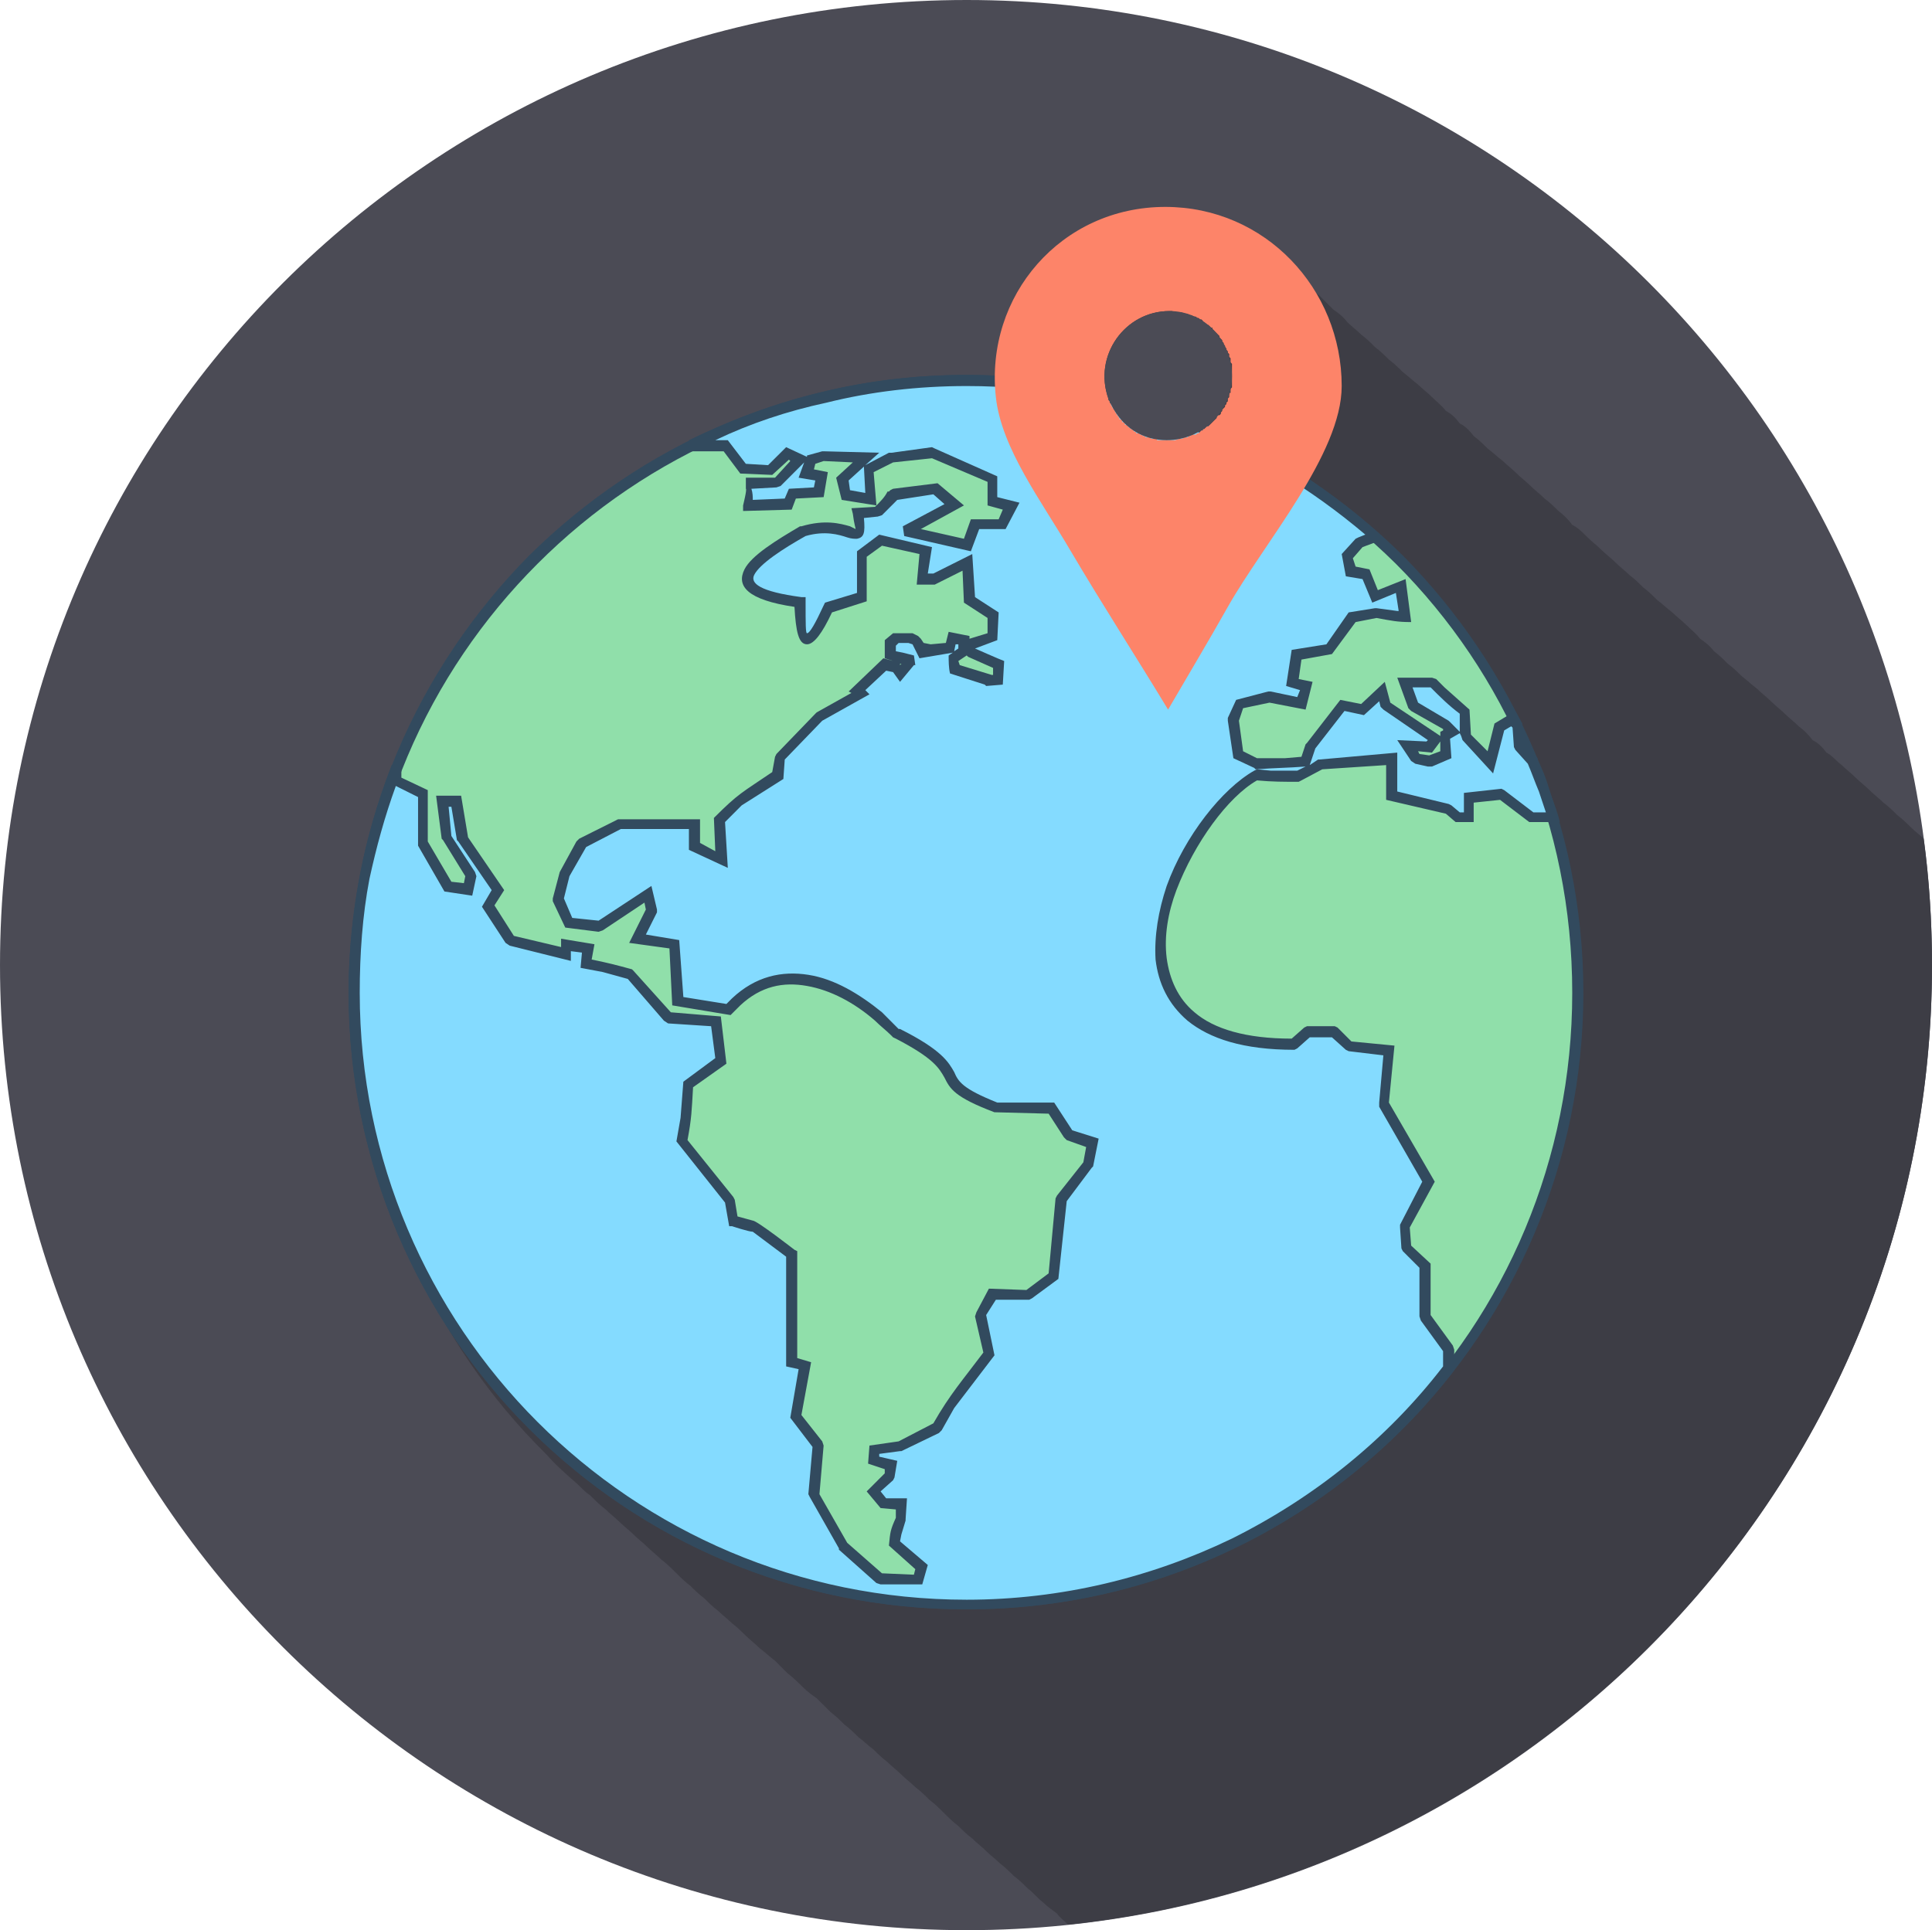 <?xml version="1.0" ?><svg height="467.39" id="svg24" version="1.1" viewBox="0 0 467.723 467.39" width="467.723" xml:space="preserve" xmlns="http://www.w3.org/2000/svg" xmlns:cc="http://creativecommons.org/ns#" xmlns:dc="http://purl.org/dc/elements/1.1/" xmlns:inkscape="http://www.inkscape.org/namespaces/inkscape" xmlns:rdf="http://www.w3.org/1999/02/22-rdf-syntax-ns#" xmlns:sodipodi="http://sodipodi.sourceforge.net/DTD/sodipodi-0.dtd" xmlns:svg="http://www.w3.org/2000/svg"><defs id="defs28"/><g id="World_map_with_pointer_icon" transform="translate(-22.139,-22.305)"><g id="g20"><path d="m 256.168,22.305 c 128.777,0 233.693,104.577 233.693,233.69 0,129.123 -104.916,233.7 -233.693,233.7 -129.125,0 -234.029,-104.577 -234.029,-233.7 0,-129.113 104.904,-233.69 234.029,-233.69 z" id="path4" style="clip-rule:evenodd;fill:#4b4b55;fill-rule:evenodd"/><path d="m 487.843,225.399 c 1.346,9.739 2.019,20.175 2.019,30.596 0,120.725 -91.803,219.91 -209.149,232.359 -1.007,-1.026 -2.009,-1.694 -2.691,-2.691 -1.351,-1.017 -2.348,-1.694 -3.354,-2.687 -1.346,-1.021 -2.357,-2.362 -3.703,-3.373 -1.007,-1.012 -2.019,-2.014 -3.359,-3.021 -1.012,-1.011 -2.022,-2.014 -3.368,-3.039 -1.007,-0.992 -2.348,-2.014 -3.357,-3.006 -1.017,-1.021 -2.359,-2.028 -3.366,-3.04 -1.343,-1.007 -2.355,-2.014 -3.362,-3.021 -1.346,-1.012 -2.355,-2.027 -3.701,-3.373 -1.009,-0.998 -2.014,-2.014 -3.364,-3.007 -1.007,-1.025 -2.019,-2.032 -3.357,-3.039 -1.012,-1.007 -2.35,-2.014 -3.369,-3.021 -1.004,-1.012 -2.353,-2.014 -3.357,-3.025 -1.346,-1.021 -2.357,-2.014 -3.369,-3.035 -1.338,-0.997 -2.35,-2.014 -3.695,-3.025 -1,-1.002 -2.023,-2.014 -3.362,-3.021 -1.007,-1.012 -2.016,-2.014 -3.357,-3.034 -1.014,-1.002 -2.364,-2.348 -3.369,-3.359 -1.007,-0.673 -2.35,-1.67 -3.359,-2.696 -1.014,-0.997 -2.355,-2.343 -3.701,-3.354 -1.007,-1.007 -2.019,-2.009 -3.025,-3.035 -1.348,-0.992 -2.354,-2.014 -3.7,-3.006 -1.009,-1.026 -2.35,-2.023 -3.364,-3.04 -1.012,-1.002 -2.019,-2.014 -3.361,-3.024 -1.007,-1.012 -2.353,-2.014 -3.364,-3.021 -1.343,-1.021 -2.353,-2.014 -3.359,-3.039 -1.343,-0.992 -2.357,-2.014 -3.366,-3.021 -1.341,-1.002 -2.353,-2.014 -3.354,-3.025 -1.353,-1.346 -2.365,-2.348 -3.708,-3.359 -1.002,-1.017 -2.35,-2.009 -3.359,-3.034 -1.007,-0.993 -2.357,-2.014 -3.356,-3.025 -1.012,-1.007 -2.355,-2.014 -3.364,-3.021 -1.014,-1.002 -2.357,-2.014 -3.364,-3.025 -1.343,-1.012 -2.35,-2.023 -3.703,-3.369 -1.007,-0.668 -2.019,-1.665 -3.025,-2.691 -2.689,-2.348 -5.382,-4.7 -7.733,-7.387 -27.239,-26.897 -44.043,-64.228 -44.043,-105.579 v -0.344 c 0,-0.338 0,-0.338 0,-0.672 0,0 0,0 0,-0.34 0.332,0 0.332,-0.334 0.332,-0.334 0,0 0,0 0,-0.334 0,0 0,0 0,-0.338 0,0 0,-0.339 0,-0.668 0,-0.339 0,-0.339 0,-0.678 v 0 c 0,-0.334 0,-0.334 0,-0.334 v -0.334 c 0,-0.339 0,-0.339 0,-0.339 0,-0.334 0,-0.668 0,-1.007 v 0 c 0,-0.334 0,-0.668 0,-1.012 v -0.334 c 0,-0.349 0,-0.349 0,-0.349 0,-0.319 0,-0.319 0,-0.319 0,0 0,0 0,-0.349 v -0.324 -0.349 c 0,-0.324 0,-0.324 0,-0.673 v 0 c 0,-0.324 0,-0.324 0,-0.324 0,0 0,-0.349 0.336,-0.349 0,-0.324 0,-0.324 0,-0.668 0,0 0,0 0,-0.329 v -0.339 0 c 0,-0.329 0,-0.329 0,-0.678 0,0 0,0 0,-0.324 v -0.349 c 0,-0.334 0,-0.334 0,-0.334 0,-0.339 0,-0.339 0,-0.339 0,0 0,0 0,-0.334 v -0.334 c 0.334,-0.339 0.334,-0.678 0.334,-1.007 v 0 c 0,-0.339 0,-0.339 0,-0.339 v -0.334 c 0,-0.339 0,-0.339 0,-0.668 0,0 0,0 0,-0.344 v -0.329 0 c 0,-0.339 0.336,-0.339 0.336,-0.339 0,-0.343 0,-0.343 0,-0.673 v -0.339 -0.338 c 0,0 0,0 0,-0.334 0,0 0,0 0,-0.33 0,0 0,0 0,-0.353 0,0 0,-0.324 0.336,-0.324 0,-0.349 0,-0.349 0,-0.349 0,-0.32 0,-0.32 0,-0.668 v -0.325 -0.348 c 0,-0.324 0,-0.324 0,-0.673 0.334,0 0.334,0 0.334,-0.32 v 0 -0.348 c 0,-0.329 0,-0.329 0,-0.329 0,-0.348 0,-0.348 0,-0.668 v -0.349 0 c 0.338,0 0.338,-0.329 0.338,-0.329 0,-0.344 0,-0.344 0,-0.668 0,0 0,0 0,-0.348 v -0.334 c 0,-0.334 0,-0.334 0.337,-0.334 0,-0.343 0,-0.343 0,-0.673 0,0 0,0 0,-0.338 v -0.334 -0.339 c 0,0 0,0 0.336,0 0,-0.334 0,-0.334 0,-0.673 v -0.334 -0.334 c 0,-0.344 0,-0.344 0.332,-0.344 0,-0.329 0,-0.329 0,-0.329 0,0 0,0 0,-0.339 v -0.329 c 0,-0.344 0,-0.678 0.341,-1.012 v 0 c 0,-0.673 0,-1.017 0.332,-1.699 v 0 c 0,-0.664 0.339,-0.993 0.339,-1.661 0,0 0,0 0,-0.349 v 0 c 0.338,-0.673 0.338,-0.992 0.338,-1.67 0.336,0 0.336,0 0.336,0 0,-0.348 0,-0.348 0,-0.668 0,0 0,0 0,-0.349 0,0 0,-0.334 0.336,-0.334 0,-0.343 0,-0.343 0,-0.343 v 0 c 0,-0.334 0,-0.334 0,-0.668 0,0 0,0 0.339,-0.334 v -0.334 c 0,-0.338 0,-0.338 0,-0.338 v -0.339 c 0,0 0.334,0 0.334,-0.334 0,-0.334 0,-0.673 0.339,-1.007 0,-0.334 0,-0.334 0,-0.334 0,-0.334 0,-0.334 0,-0.678 0.332,0 0.332,-0.334 0.332,-0.334 0,-0.334 0,-0.334 0,-0.334 0,-0.334 0,-0.334 0,-0.334 0.341,0 0.341,0 0.341,-0.334 0,0 0,0 0,-0.339 v -0.348 c 0.332,-0.325 0.332,-0.325 0.332,-0.325 0,-0.348 0,-0.348 0,-0.348 0,0 0,0 0,-0.33 0,0 0,0 0.339,-0.338 v -0.33 -0.343 c 0.329,-0.33 0.329,-0.33 0.329,-0.33 v -0.343 c 0,0 0,0 0,-0.325 l 0.344,-0.348 v -0.32 c 0,-0.353 0,-0.353 0.332,-0.353 v -0.325 c 0,0 0,0 0,-0.353 0,0 0,0 0,-0.315 0.334,0 0.334,-0.348 0.334,-0.348 v -0.339 -0.339 c 0.341,0 0.341,0 0.341,0 0,-0.334 0,-0.334 0,-0.668 0,0 0,-0.334 0.332,-0.334 v -0.339 -0.339 c 0,0 0,0 0.339,0 0,-0.334 0,-0.668 0,-1.002 0.339,0 0.339,-0.339 0.339,-0.339 v -0.334 0 c 7.735,-19.163 19.163,-36.656 33.624,-50.771 17.481,-17.488 39.341,-30.944 63.553,-38.002 0.336,0 0.336,0 0.67,0 1.682,-0.668 3.027,-1.007 4.714,-1.341 0.332,0 0.332,0 0.67,0 0.336,-0.334 0.67,-0.334 1.004,-0.334 0,0 0.336,0 0.336,-0.348 0.339,0 0.339,0 0.67,0 0.341,0 0.341,0 0.675,0 0,0 0.336,0 0.336,-0.325 0.332,0 0.332,0 0.673,0 h 0.329 v 0 c 0.346,0 0.346,-0.348 0.683,-0.348 h 0.341 c 0.329,0 0.329,0 0.67,0 0.33,0 0.67,-0.325 1.002,-0.325 0.336,0 0.336,0 0.672,0 0,0 0,0 0.339,0 0,-0.348 0,-0.348 0,-0.348 0.334,0 0.334,0 0.673,0 h 0.334 c 0.67,0 1.004,-0.32 1.677,-0.32 0.339,0 0.339,0 0.683,0 0.334,0 0.668,-0.348 1.007,-0.348 h 0.336 c 0.336,0 0.336,0 0.67,0 h 0.336 c 0.334,-0.33 0.668,-0.33 0.668,-0.33 0.336,0 0.336,0 0.675,0 0.334,0 0.673,0 1.007,0 l 0.339,-0.348 c 0.332,0 0.332,0 0.332,0 0.341,0 0.68,0 1.019,0 v 0 h 0.334 c 0.334,0 0.334,0 0.67,0 l 0.334,-0.32 v 0 c 0.336,0 0.673,0 0.673,0 0.339,0 0.339,0 0.673,0 h 0.336 c 0,0 0,0 0.334,0 0,0 0,0 0.334,0 0,0 0.344,0 0.673,0 l 0.339,-0.348 h 0.334 0.336 0.336 c 0.341,0 0.678,0 1.012,0 h 0.338 v 0 h 0.337 c 0.334,0 0.334,0 0.668,0 h 0.336 c 0.336,-0.329 0.336,-0.329 0.336,-0.329 0.336,0 0.336,0 0.336,0 0.339,0 0.339,0 0.673,0 h 0.339 c 0.334,0 0.334,0 0.673,0 v 0 c 0.334,0 0.334,0 0.67,0 0.334,0 0.675,0 1.346,0 0,0 0,0 0.334,0 0.341,0 1.012,0 1.346,0 0.339,0 0.339,0 0.339,0 h 0.339 c 0.334,0 0.334,0 0.668,0 h 0.336 c 0.334,0 0.334,0 0.334,0 0.336,0 0.336,0 0.336,0 0.673,0 1.01,0 1.68,0 v 0 h 0.342 v 0 0 h 0.336 v 0 0 h 0.339 v 0 0 0 c 0,0 0,0 0.337,0 v 0 0 c 0,0 0,0 0.329,0 v 0 0 0 0 c 0.344,0 0.344,0 0.344,0 v 0 0 c 0.334,0 0.334,0 0.334,0 v 0 0 c 0.334,0 0.334,0 0.334,0 v 0 0 0 h 0.339 v 0 0 h 0.334 v 0 0 c 0.339,0 0.339,0 0.339,0 v 0 0 c 0,0 0,0 0.334,0 v 0 0 c 0,0 0,0 0.334,0 v 0 0 0 0 c 0.334,0 0.334,0 0.334,0 v 0 0 c 0.334,0 0.334,0 0.334,0 v 0 0 c 0.334,0 0.334,0 0.334,0 v 0 0 0 c 0.344,0 0.344,0 0.344,0 h 0.334 v 0 c 0,0 0,0 0.343,0 v 0 c 0,0 0,0 0.334,0 v 0 0 c 0.334,-22.532 18.152,-40.693 41.695,-40.693 11.768,0 22.193,4.714 29.595,12.106 1.336,1.012 2.348,2.019 3.698,3.03 1.007,1.007 2.009,2.014 3.354,3.359 1.012,0.673 2.353,1.685 3.364,3.03 1.012,1.012 2.353,2.009 3.363,3.021 1.346,1.017 2.357,2.019 3.364,3.04 1.341,0.992 2.353,2.014 3.354,3.006 1.346,1.026 2.367,2.033 3.369,3.04 1.341,1.011 2.353,2.009 3.693,3.021 1.017,1.016 2.367,2.014 3.369,3.025 1.012,1.017 2.348,2.014 3.359,3.359 1.346,0.673 2.356,1.694 3.363,3.035 1.346,0.668 2.353,1.68 3.364,3.025 1.346,1.007 2.353,2.019 3.364,3.021 1.341,1.021 2.353,2.023 3.698,3.035 1.012,0.998 2.353,2.019 3.359,3.025 1.007,1.012 2.356,2.019 3.368,3.025 1.007,1.007 2.348,2.009 3.359,3.035 1.341,0.998 2.357,2.014 3.364,3.011 1.341,1.016 2.353,2.014 3.354,3.369 1.355,0.673 2.357,1.685 3.703,3.025 1.012,1.012 2.357,2.014 3.359,3.035 1.012,0.998 2.361,2.014 3.364,3.011 1.007,1.021 2.353,2.018 3.364,3.035 1.345,1.011 2.348,2.014 3.358,3.025 1.346,1.012 2.353,2.014 3.369,3.025 1.346,1.017 2.348,2.009 3.693,3.035 1.012,0.997 2.357,2.014 3.364,3.021 1.012,1.007 2.353,2.019 3.364,3.359 1.007,0.668 2.356,1.68 3.363,3.025 1.341,1.017 2.353,2.014 3.359,3.035 1.346,0.998 2.357,2.014 3.364,3.006 1.346,1.021 2.353,2.033 3.698,3.04 1.012,1.012 2.353,2.014 3.364,3.025 1.007,1.012 2.353,2.023 3.359,3.021 1.012,1.017 2.357,2.014 3.359,3.04 1.35,1.002 2.356,2.014 3.368,3.354 1.346,0.668 2.353,1.68 3.364,3.025 1.341,0.673 2.353,2.028 3.698,3.021 1.012,1.021 2.357,2.023 3.359,3.04 1.002,1.007 2.357,2.014 3.364,3.025 1.007,1.007 2.353,2.009 3.359,3.021 1.341,1.007 2.361,2.009 3.368,3.04 1.341,0.993 2.353,2.009 3.354,3.006 1.021,1.023 2.033,1.696 3.04,2.698 z" id="path6" style="clip-rule:evenodd;fill:#3d3d45;fill-rule:evenodd"/><path d="m 256.168,114.433 c 81.713,0 147.955,66.246 147.955,148.296 0,81.701 -66.241,147.938 -147.955,147.938 -82.047,0 -148.289,-66.236 -148.289,-147.938 10e-4,-82.051 66.242,-148.296 148.289,-148.296 z" id="path8" style="clip-rule:evenodd;fill:#90dfaa;fill-rule:evenodd"/><path d="m 256.168,113.092 c 41.02,0 78.344,16.815 105.582,43.723 26.898,27.223 43.714,64.547 43.714,105.914 0,41.018 -16.815,78.676 -43.714,105.574 -27.237,27.236 -64.562,43.709 -105.582,43.709 -41.361,0 -78.69,-16.473 -105.92,-43.709 -26.898,-26.898 -43.716,-64.557 -43.716,-105.574 0,-41.366 16.818,-78.691 43.716,-105.914 27.23,-26.908 64.559,-43.723 105.92,-43.723 z m 103.902,45.737 c -26.903,-26.574 -63.55,-43.046 -103.902,-43.046 -40.691,0 -77.34,16.472 -103.904,43.046 -26.564,26.55 -43.036,63.207 -43.036,103.9 0,40.345 16.472,77.33 43.036,103.895 26.564,26.565 63.213,43.051 103.904,43.051 40.352,0 76.999,-16.486 103.902,-43.051 26.56,-26.564 42.697,-63.55 42.697,-103.895 10e-4,-40.694 -16.137,-77.351 -42.697,-103.9 z" id="path10" style="fill:#324a5e"/><path d="m 372.506,218.351 c 1.012,0.668 2.022,1.346 2.691,2.014 1.011,0 1.684,0 2.69,0 0,-1.699 0,-3.374 0,-5.053 2.357,0 5.049,-0.334 7.74,-0.668 2.353,2.014 5.039,3.708 7.396,5.721 1.68,0 3.359,0 5.035,0 -1.342,-4.719 -3.021,-9.434 -4.701,-13.786 -1.345,-1.021 -2.356,-2.362 -3.363,-3.374 -0.334,-1.68 -0.334,-3.354 -0.673,-5.034 0,-0.673 -0.334,-1.346 -0.673,-1.694 -1.346,0.348 -2.353,1.021 -3.703,1.694 -0.663,3.021 -1.341,5.712 -2.009,8.732 -2.023,-2.019 -4.037,-4.366 -6.056,-6.385 0,-2.028 0,-4.042 0,-6.055 -2.019,-1.341 -4.041,-3.03 -5.721,-4.71 -0.668,-0.668 -1.68,-1.341 -2.348,-2.009 -2.014,0 -4.371,0 -6.395,0 0.673,1.675 1.351,3.688 2.023,5.717 2.691,1.67 5.383,3.016 8.064,4.361 0.334,0.668 0.678,1.016 1.354,1.689 -0.677,0.339 -1.354,0.339 -1.688,0.673 0,1.675 0,3.354 0,4.7 -1.346,0.673 -2.691,1.016 -4.032,1.694 -1.007,-0.353 -2.019,-0.353 -3.369,-0.678 -0.668,-1.016 -1.341,-2.018 -2.014,-3.03 2.014,0 3.703,0.334 5.383,0.334 0.673,-0.668 1.007,-1.346 1.685,-2.014 -4.042,-2.701 -8.074,-5.387 -12.111,-8.069 -0.334,-1.012 -0.668,-2.357 -1.007,-3.369 -1.68,1.346 -3.03,3.025 -4.71,4.381 -1.68,-0.344 -3.358,-0.673 -5.043,-1.012 -2.353,3.354 -5.039,6.389 -7.396,9.749 -0.673,1.346 -1.007,2.687 -1.351,3.708 -1.67,0.325 -3.359,0.325 -5.039,0.668 -2.353,0 -4.709,0 -7.062,0 -1.341,-0.668 -2.682,-1.346 -4.037,-2.023 -0.668,-2.687 -1.012,-5.712 -1.336,-8.398 0.324,-1.345 1.002,-2.691 1.336,-4.046 2.696,-0.668 5.049,-1.002 7.405,-1.68 2.683,0.678 5.039,1.012 7.73,1.68 0.334,-1.346 0.678,-3.025 1.002,-4.366 -1.002,-0.334 -2.348,-0.668 -3.359,-0.668 0.334,-2.367 0.678,-4.705 1.346,-7.067 2.357,-0.339 5.044,-0.673 7.74,-1.007 2.014,-2.691 3.693,-5.382 5.716,-8.074 1.676,-0.324 3.693,-0.324 5.717,-0.678 1.68,0 3.354,0.354 5.039,0.678 0.678,0 1.346,0 2.014,0 -0.334,-2.338 -0.668,-5.044 -1.002,-7.392 -2.357,0.673 -4.371,1.675 -6.39,2.348 -0.668,-1.675 -1.685,-3.354 -2.356,-5.368 -1.008,0 -2.354,-0.343 -3.698,-0.343 0,-1.341 -0.334,-2.682 -0.673,-4.027 1.012,-1.021 2.018,-2.028 3.025,-3.04 1.346,-0.668 2.352,-1.007 3.702,-1.341 -26.229,-23.539 -60.863,-38.002 -98.858,-38.002 -24.212,0 -46.742,5.73 -66.58,15.809 2.691,0 5.378,0 8.41,0 1.341,1.689 2.684,3.703 4.032,5.373 2.019,0.348 4.369,0.348 6.723,0.682 1.351,-1.355 2.691,-2.696 4.037,-4.042 1.004,0.348 2.016,1.017 3.028,1.346 -2.023,2.014 -3.703,3.703 -5.714,5.721 0,0 -7.737,0 -7.403,0 0.336,0 0.678,5.373 0.678,5.373 3.354,0 6.387,-0.32 9.412,-0.32 0.336,-0.673 0.67,-1.694 1.004,-2.372 2.36,-0.334 4.375,-0.334 6.726,-0.668 0,-1.007 0.334,-2.348 0.673,-3.693 -1.344,-0.339 -2.689,-0.339 -4.027,-0.673 0.668,-1.007 1.004,-2.353 1.338,-3.369 1.011,-0.329 2.016,-0.668 3.027,-0.998 3.362,0.33 6.728,0.33 10.09,0.668 -1.684,1.67 -3.708,3.364 -5.38,5.043 0,1.341 0.334,2.687 0.67,4.032 2.025,0.334 4.034,0.334 6.048,0.682 -0.332,-2.367 -0.332,-4.714 -0.332,-7.067 1.677,-1.021 3.703,-2.019 5.378,-3.03 3.371,-0.33 6.726,-0.678 10.09,-1.002 4.707,2.013 9.415,4.366 14.125,6.384 0,1.68 0,3.688 0,5.387 1.68,0.325 3.359,0.993 4.704,1.341 -0.668,1.341 -1.345,2.691 -2.356,4.366 -2.014,0 -4.366,0 -6.388,0 -0.67,1.341 -1.34,3.025 -2.013,4.705 -4.708,-1.007 -9.756,-2.353 -14.79,-3.364 4.032,-2.009 7.728,-4.037 11.76,-6.375 -1.678,-1.021 -3.025,-2.372 -4.366,-3.712 -3.362,0.339 -6.726,1.007 -10.09,1.341 -0.339,0.344 -0.675,0.678 -1.009,1.026 v 0 0 c -1.004,0.998 -2.016,2.014 -3.028,3.011 -1.685,0.343 -3.362,0.343 -4.707,0.343 1.684,10.431 -2.023,1.002 -13.447,4.71 -11.102,6.389 -22.869,13.785 -0.673,17.14 0,12.106 2.016,11.099 6.726,1.341 2.687,-0.992 5.371,-2.009 8.403,-2.682 0,-3.364 0,-7.066 0,-10.426 1.348,-0.998 2.687,-2.353 4.376,-3.359 3.693,0.668 7.394,1.68 10.755,2.362 0,2.338 -0.339,4.705 -0.668,7.057 1.002,0 2.016,0 3.025,0 2.687,-1.341 5.378,-2.7 8.072,-4.046 0,3.035 0,6.06 0.334,9.085 2.013,1.341 3.698,2.362 5.714,3.708 0,1.665 0,3.354 0,5.373 -2.017,0.334 -4.037,1.002 -5.714,1.679 0,0.668 0.334,1.346 0.334,2.014 2.352,1.012 4.368,2.028 6.726,3.021 0,1.026 0,2.372 0,3.708 -0.673,0 -1.346,0 -2.014,0 v 0 c -3.033,-1.021 -5.719,-1.689 -8.749,-2.682 0,-1.026 0,-1.694 -0.334,-2.687 v 0 c 1.009,-0.677 1.68,-1.021 2.691,-1.694 0,-1.011 0,-1.68 0,-2.691 -1.012,0 -2.016,-0.334 -2.691,-0.668 -0.336,1.002 -0.336,1.679 -0.67,2.348 -1.685,0.338 -3.027,0.677 -4.707,0.677 -0.341,0 -0.341,0 -0.341,0 0,0 0,0 0,0.334 -0.673,0 -1.346,0 -1.675,0 -0.678,-0.673 -1.012,-1.68 -1.348,-2.691 -0.673,0 -1.009,-0.334 -1.68,-0.668 -1.004,0 -2.023,0 -3.366,0 -0.334,0.668 -1.009,1.002 -1.343,1.345 0,1.002 0,2.014 0,2.687 1.009,0.344 1.682,0.673 2.687,1.021 1.019,0.32 2.023,0.32 3.03,0.32 -0.336,0.349 -0.673,0.349 -0.673,0.349 -1.004,0.992 -1.677,2.018 -2.688,3.011 -0.339,-0.673 -0.673,-0.993 -1.012,-1.666 -1.009,0 -1.677,-0.353 -2.684,-0.353 -2.026,2.019 -4.376,4.051 -6.724,6.06 0.33,0.334 0.67,0.678 1.002,1.007 -3.367,1.685 -6.721,3.708 -10.09,5.378 -3.021,3.369 -6.385,6.733 -9.41,9.753 -0.339,1.689 -0.339,3.035 -0.673,4.375 -3.027,2.023 -6.389,4.371 -9.419,6.39 -1.679,1.341 -3.021,3.021 -4.707,4.709 0,3.03 0.336,6.051 0.336,9.41 -2.016,-1.011 -4.032,-2.014 -6.39,-3.025 0,-2.019 0,-3.693 0,-5.712 -6.053,0 -12.101,0 -17.82,0 -3.362,1.67 -6.387,3.359 -9.417,5.039 -1.341,2.353 -2.684,4.714 -4.035,7.401 -0.67,2.019 -1.346,4.032 -1.682,5.712 0.67,2.014 1.682,4.042 2.693,6.064 2.355,0.32 4.705,0.32 7.401,0.668 3.693,-2.362 7.728,-5.049 11.428,-7.745 0.339,1.351 0.678,2.696 1.351,4.037 -1.351,2.014 -2.701,4.38 -3.708,6.728 3.035,0.334 6.058,1.011 8.751,1.341 0.334,4.709 0.673,9.076 1.004,13.791 4.032,0.673 8.069,1.341 12.106,2.018 12.439,-14.124 29.582,-6.06 40.35,5.707 0.334,0 0.673,0 0.673,0.349 19.499,9.41 5.711,10.751 23.873,17.817 4.709,0 9.08,0 13.441,0 1.351,2.014 2.701,4.381 4.042,6.399 2.019,0.668 4.032,1.341 6.056,2.009 -0.334,1.685 -0.668,3.698 -1.346,5.378 -2.019,2.687 -4.371,5.378 -6.385,8.407 -0.678,6.051 -1.355,12.106 -2.023,18.49 -2.019,1.346 -3.693,3.03 -5.717,4.376 -3.025,0 -6.06,0 -8.741,0 -1.012,1.68 -2.017,3.359 -3.028,5.044 0.676,3.021 1.351,6.38 2.017,9.419 -3.025,4.022 -6.387,8.06 -9.41,12.44 -1.012,1.675 -2.021,3.693 -3.027,5.373 -3.028,1.689 -6.053,3.035 -9.078,4.375 -2.021,0.33 -4.032,0.674 -6.056,1.003 0,1.016 -0.339,1.688 -0.339,2.695 1.355,0.334 3.035,0.678 4.374,1.007 -0.334,1.012 -0.334,2.019 -0.668,2.687 -1.343,1.346 -2.35,2.362 -3.706,3.708 0.673,0.997 1.689,2.019 2.362,3.016 1.343,0 3.021,0 4.364,0 0,1.017 0,2.362 -0.332,3.374 -0.339,1.336 -0.673,2.348 -1.012,3.692 0,0.674 -0.334,1.689 -0.334,2.683 2.019,2.014 4.371,3.707 6.728,5.721 -0.344,1.012 -0.678,2.019 -1.012,2.691 -3.021,0 -6.055,0 -9.076,0 -3.028,-2.691 -6.056,-5.373 -9.081,-8.064 -2.353,-4.041 -4.71,-8.073 -7.065,-12.439 0.339,-3.708 0.673,-7.74 1.01,-11.772 -1.682,-2.356 -3.696,-4.714 -5.38,-7.062 0.67,-4.027 1.348,-8.064 2.016,-12.106 -1.004,-0.338 -2.016,-0.672 -3.028,-1.012 0,-8.746 0,-17.488 0,-26.22 0,0 -9.069,-6.724 -9.412,-6.724 -0.668,0 -4.709,-1.351 -4.709,-1.351 -0.334,-1.346 -0.668,-3.025 -1.007,-4.705 -3.701,-5.039 -7.728,-9.758 -11.431,-14.792 0.336,-1.694 0.673,-3.359 1.009,-5.049 0.336,-2.691 0.336,-5.717 0.336,-8.407 2.691,-2.023 5.378,-4.037 8.067,-5.717 -0.336,-3.359 -0.673,-6.385 -1.009,-9.415 -4.03,-0.329 -7.73,-0.678 -11.767,-1.002 -3.028,-3.368 -6.051,-7.066 -9.076,-10.426 -2.357,-0.673 -4.375,-1.341 -6.728,-2.014 -1.341,0 -2.691,-0.349 -4.034,-0.683 0,-1.346 0.336,-2.353 0.336,-3.698 -1.682,-0.329 -3.359,-0.668 -5.383,-0.668 0,0.668 0,1.341 0,2.014 -4.366,-1.002 -8.739,-2.357 -13.115,-3.364 -2.016,-2.682 -3.69,-5.368 -5.373,-8.074 0.67,-1.341 1.345,-2.682 2.016,-4.022 -2.694,-4.371 -5.722,-8.417 -8.408,-12.45 -0.336,-3.025 -1.014,-6.055 -1.348,-9.076 -1.343,0 -2.35,0 -3.693,0 0.668,3.021 1.009,6.05 1.343,8.742 2.018,3.025 3.698,6.046 5.716,9.081 0,1.346 -0.336,2.357 -0.673,3.703 -1.682,-0.344 -3.366,-0.678 -4.709,-1.012 -2.019,-3.359 -4.374,-6.729 -6.387,-10.426 0,-4.037 0,-8.06 0,-12.106 -2.016,-1.002 -4.037,-2.014 -6.387,-3.025 0,-1.016 0,-2.014 0,-3.03 -6.392,16.815 -10.09,35.306 -10.09,54.479 0,81.701 66.241,147.938 148.289,147.938 47.41,0 89.778,-22.184 116.671,-56.817 0,-1.685 0,-3.358 0,-4.719 -2.014,-2.682 -3.693,-5.373 -5.707,-8.06 0,-4.032 0,-8.064 0,-12.105 -1.689,-1.68 -3.03,-3.021 -4.376,-4.366 -0.339,-1.694 -0.339,-3.359 -0.673,-5.378 2.019,-3.374 4.037,-7.063 5.727,-10.77 -3.369,-6.385 -7.063,-12.445 -10.766,-18.83 0.668,-4.365 1.002,-8.741 1.336,-12.773 -3.354,-0.334 -6.385,-0.673 -9.743,-1.007 -1.012,-1.346 -2.357,-2.701 -3.359,-3.698 -2.357,0 -4.376,0 -6.729,0 -0.344,0.324 -1.012,0.997 -1.68,1.351 -0.334,0.668 -1.012,1.341 -1.346,1.675 -54.14,0 -27.914,-54.803 -9.08,-65.234 1.007,0 2.014,0.33 3.364,0.33 2.014,0 4.365,0 6.728,0 1.67,-0.998 3.359,-2.014 5.378,-2.691 5.712,-0.668 11.428,-0.993 17.145,-1.346 0,2.696 0,5.731 0,8.751 4.376,1.009 9.086,2.35 13.452,3.376 z" id="path12" style="clip-rule:evenodd;fill:#84dbff;fill-rule:evenodd"/><path d="m 373.518,217.325 2.018,1.694 h 1.007 v -4.714 l 9.086,-1.002 0.668,0.334 7.062,5.382 h 3.025 l -1.68,-5.048 c -1.007,-2.353 -1.68,-4.376 -2.69,-6.724 l -3.025,-3.364 -0.339,-0.678 -0.334,-4.714 -0.334,-0.32 -1.685,1.002 -2.691,10.421 -7.396,-8.069 -0.339,-1.007 -0.334,-0.668 -2.352,1.341 0.334,4.709 -4.705,2.023 h -1.002 l -3.04,-0.678 -1.002,-0.668 -3.364,-5.053 7.063,0.334 0.344,-0.334 -10.766,-7.391 -0.678,-0.673 -0.334,-1.351 -3.697,3.369 -4.71,-1.017 -7.058,9.076 -1.351,4.032 2.019,-1.346 h 0.344 l 18.824,-1.675 v 9.419 l 12.436,3.021 z m 1.01,4.037 -2.356,-2.019 -14.459,-3.359 v -8.413 l -15.465,1.021 -5.044,2.687 -0.668,0.339 c -3.703,0 -6.39,0 -10.092,-0.339 -7.058,4.032 -15.132,15.131 -19.502,26.569 -2.019,5.382 -3.025,11.08 -2.357,16.467 0.678,5.039 2.691,9.754 6.728,13.112 4.7,4.047 12.445,6.381 23.534,6.381 l 3.035,-2.683 0.668,-0.324 h 6.729 l 0.668,0.324 3.364,3.369 10.416,1.007 -1.346,13.785 11.1,19.164 -6.051,11.094 0.339,4.381 4.71,4.371 v 12.439 l 5.382,7.396 0.334,0.997 v 4.719 l -0.334,0.673 c -13.79,17.822 -31.946,32.605 -52.46,42.359 -19.507,9.758 -42.029,15.131 -65.232,15.131 -41.361,0 -78.69,-16.473 -105.92,-43.709 -26.898,-26.898 -43.716,-64.557 -43.716,-105.574 0,-9.754 1.007,-19.173 2.696,-28.254 1.68,-9.076 4.364,-18.151 7.73,-26.903 l 2.35,0.678 v 2.362 l 6.392,3.025 v 12.44 l 5.716,9.744 3.028,0.344 0.338,-1.689 -5.382,-8.732 -0.334,-0.343 -1.346,-10.421 h 6.051 l 1.682,10.087 8.744,12.784 -2.353,3.693 4.703,7.387 11.428,2.706 v -2.023 l 8.076,1.341 -0.675,3.703 c 3.366,0.668 6.05,1.341 9.751,2.362 l 0.344,0.329 9.071,10.082 12.106,1.012 1.35,11.434 -8.074,5.712 c -0.336,5.716 -0.336,7.4 -1.343,12.788 l 11.092,13.785 0.341,0.668 0.668,4.032 3.701,1.012 c 1.007,0 10.087,7.063 10.087,7.063 l 0.673,0.334 v 25.892 l 3.362,1.006 -2.35,12.779 5.039,6.385 0.338,1.016 -1.011,11.772 6.723,11.771 8.413,7.387 7.732,0.339 0.339,-1.341 -6.389,-5.717 c 0.334,-3.368 0.334,-3.707 1.677,-6.723 v -2.023 l -3.693,-0.334 -3.367,-4.032 4.376,-4.376 v -1.007 l -4.037,-1.341 0.334,-4.376 7.06,-1.016 8.408,-4.366 c 4.037,-7.058 7.06,-10.412 12.106,-17.146 l -2.021,-8.746 0.337,-1.012 3.025,-5.712 9.08,0.329 5.383,-4.031 1.675,-18.152 0.339,-0.673 6.39,-8.073 0.678,-3.693 -4.705,-1.68 -0.678,-0.673 -3.698,-5.722 -12.778,-0.339 h -0.334 c -9.756,-3.693 -10.761,-5.712 -12.106,-8.397 -1.348,-2.362 -2.691,-4.72 -11.771,-9.434 l -0.673,-0.315 -0.336,-0.354 c -1.338,-1.341 -2.684,-2.338 -4.035,-3.684 -5.034,-4.38 -10.753,-7.405 -16.472,-8.407 -5.717,-1.021 -11.102,0 -16.146,4.705 -0.673,0.668 -1.341,1.34 -2.016,2.014 l -0.334,0.334 -14.122,-2.348 -0.678,-13.791 -9.746,-1.341 4.034,-8.074 -0.336,-1.679 -10.09,6.718 -1.011,0.348 -8.069,-1.021 -3.025,-6.384 v -0.673 l 1.68,-6.38 4.04,-7.401 0.673,-0.678 9.41,-4.709 h 0.675 19.17 v 5.721 l 3.696,2.018 -0.339,-8.064 c 6.053,-6.06 6.723,-6.06 14.122,-11.099 l 0.678,-3.708 0.339,-0.673 9.412,-9.753 0.334,-0.324 8.41,-4.71 -0.675,-0.344 8.41,-8.055 2.348,0.668 -2.011,-0.668 v -4.385 l 2.011,-1.675 h 0.673 3.366 0.67 l 1.346,0.672 0.668,0.668 0.673,1.011 v 0 l 1.687,0.334 3.695,-0.334 0.673,-2.687 5.046,1.007 v 0.668 l 4.374,-1.341 v -3.693 l -5.719,-3.713 -0.339,-7.735 -6.05,3.03 -0.671,0.339 h -4.373 l 0.67,-7.401 -9.076,-2.019 -3.701,2.687 v 10.779 l -8.405,2.687 c -2.357,5.039 -4.374,7.725 -6.05,7.725 -2.023,0 -2.694,-3.021 -3.03,-9.066 -11.433,-1.694 -14.122,-5.054 -12.104,-9.085 1.682,-3.359 7.737,-7.067 13.452,-10.426 h 0.336 c 5.711,-1.694 9.415,-0.668 11.76,0 0.683,0.334 1.353,0.673 1.353,0.673 0,-0.339 -0.329,-1.012 -0.67,-3.708 l -0.337,-1.341 5.712,-0.329 c 1.351,-1.341 2.36,-2.362 3.03,-3.708 h 0.336 l 0.334,-0.334 0.67,-0.339 10.763,-1.341 6.389,5.373 -10.429,5.726 10.429,2.348 1.68,-4.714 h 6.726 l 1.002,-2.343 -3.688,-1.016 v -5.707 l -13.452,-5.716 -9.419,1.002 -4.71,2.362 0.673,8.06 -8.405,-1.341 -1.341,-5.373 4.037,-3.708 -7.065,-0.33 -2.016,0.673 -0.339,1.346 3.367,0.673 -1.012,6.046 -6.726,0.348 -1.012,2.682 -11.765,0.33 v -1.346 c 0,0 1.007,-4.032 0.67,-4.032 v -2.682 h 7.064 l 3.696,-4.037 -0.334,-0.343 -4.04,3.703 -7.732,-0.334 -4.032,-5.387 h -7.735 l -0.672,-2.687 c 10.424,-5.039 21.188,-9.081 32.617,-11.767 11.097,-2.696 22.53,-4.037 34.636,-4.037 18.827,0 36.654,3.698 53.122,9.758 17.488,6.714 32.958,16.472 46.409,28.573 l 1.68,1.346 -5.383,2.019 -2.348,2.696 0.668,2.019 3.359,0.673 2.023,5.034 6.719,-2.682 1.351,10.412 c -3.364,0 -4.71,-0.324 -8.403,-0.992 l -5.049,0.992 -5.716,7.74 -7.396,1.341 -0.668,4.714 3.359,0.678 -1.689,6.724 -8.732,-1.689 -6.394,1.346 -1.012,3.035 1.012,7.392 3.364,1.684 h 6.723 l 4.037,-0.343 1.002,-3.021 0.344,-0.344 8.064,-10.417 5.048,1.002 5.717,-5.368 1.341,5.034 12.106,8.074 v -1.007 l 0.673,-0.339 v -0.334 l -7.73,-4.375 -0.678,-0.673 -2.687,-7.392 h 8.408 l 1.012,0.334 2.014,2.019 6.05,5.383 0.344,6.05 4.032,4.032 1.675,-6.719 5.049,-3.035 1.68,3.035 v 0.325 l 0.673,4.714 3.029,3.364 v 0.325 c 1.002,2.023 2.014,4.385 2.682,6.733 0.673,2.353 1.689,4.705 2.362,7.058 l 0.334,1.346 h -6.724 -0.668 l -7.071,-5.378 -6.385,0.673 v 4.705 h -3.702 -0.674 z m 1.007,-21.85 v -4.38 c -2.695,-2.009 -4.709,-4.032 -7.057,-6.38 h -4.376 l 1.341,3.693 7.396,4.38 0.344,0.32 z m -4.709,4.705 v -2.357 l -2.014,2.691 -3.369,-0.334 0.339,0.668 2.357,0.339 z m -32.62,3.708 c -4.37,0.325 -7.392,0.325 -12.101,0.668 l -0.334,-0.343 -5.039,-2.348 -1.346,-9.076 v -0.677 l 2.014,-4.371 7.734,-2.023 h 0.674 l 6.384,1.346 0.678,-1.68 -3.369,-1.007 1.346,-8.742 8.408,-1.346 5.383,-7.725 6.389,-1.026 h 0.339 l 5.039,0.678 h 0.344 l -0.678,-4.371 -5.712,2.352 -2.362,-5.707 -4.036,-0.672 -1.007,-5.387 3.363,-3.698 0.674,-0.334 1.68,-0.673 c -13.113,-11.099 -27.905,-20.18 -44.049,-26.23 -16.472,-6.389 -33.955,-9.749 -52.453,-9.749 -11.77,0 -23.208,1.346 -33.963,4.032 -9.415,2.014 -18.49,5.048 -26.9,9.081 h 3.028 l 4.368,5.721 5.383,0.325 4.373,-4.356 5.044,2.348 v -0.33 l 3.693,-1.021 h 0.338 l 13.457,0.349 -3.367,3.011 5.717,-3.011 h 0.668 l 9.756,-1.346 0.672,0.324 15.132,6.733 v 5.039 l 5.377,1.346 -3.363,6.394 h -6.39 l -2.016,5.373 -16.136,-3.693 -0.338,-2.353 10.087,-5.373 -2.691,-2.372 -8.742,1.351 -3.698,3.703 -1.012,0.329 -3.362,0.349 c 0.339,3.688 0,4.7 -1.675,5.034 -0.67,0 -1.348,0 -2.364,-0.334 -2.014,-0.673 -5.378,-1.685 -10.078,-0.334 -5.383,3.021 -11.102,6.728 -12.44,9.415 -1.011,2.014 1.339,4.037 11.429,5.377 h 1.012 v 1.341 c 0,5.049 0,7.406 0.334,7.406 0.67,0 2.016,-2.357 4.032,-6.733 l 0.334,-0.673 7.742,-2.352 v -10.087 l 5.38,-4.032 12.774,3.025 -1.014,6.398 h 1.348 l 9.415,-4.719 0.67,10.426 5.72,3.708 -0.334,6.714 -5.386,2.018 c 0,0 6.054,2.687 7.056,3.035 l -0.334,5.711 -4.025,0.334 -0.339,-0.334 -8.405,-2.701 c -0.339,-1.341 -0.339,-3.011 -0.339,-4.356 l 1.009,-0.683 -8.071,1.36 -1.68,-3.374 -1.007,-0.334 h -2.357 l -0.673,0.668 v 1.345 l 1.685,0.334 2.688,0.683 0.339,2.338 h -0.339 l -3.361,4.051 -1.685,-2.357 -1.675,-0.348 -5.046,4.714 1.007,1.007 -11.435,6.399 -9.079,9.4 -0.332,4.705 -10.095,6.394 -4.027,4.037 0.671,11.094 -9.417,-4.366 v -5.039 H 172.44 l -8.405,4.366 -4.035,7.057 -1.346,5.383 2.019,4.719 6.385,0.668 12.781,-8.408 1.348,5.711 v 0.683 l -2.691,5.373 8.071,1.341 1.007,13.791 10.426,1.68 1.341,-1.346 c 5.716,-5.388 12.105,-6.724 18.495,-5.712 6.392,0.997 12.444,4.705 17.822,9.07 1.346,1.355 2.687,2.696 4.032,4.047 h 0.339 c 10.085,5.039 11.767,8.06 13.11,10.422 1.011,2.343 2.018,4.031 10.429,7.391 h 13.78 l 4.376,6.719 6.39,2.014 -1.346,6.733 -0.334,0.334 -6.051,8.078 -2.023,18.82 -6.395,4.709 -0.668,0.344 h -8.068 l -2.351,3.698 2.017,9.754 -9.756,12.773 -3.025,5.378 -0.673,0.668 -9.081,4.385 h -0.332 l -5.039,0.668 v 0.673 l 4.366,1.007 -0.673,4.032 -0.339,0.668 -3.021,2.701 1.346,1.675 h 5.043 l -0.334,5.049 v 0.329 l -1.019,3.359 -0.332,1.684 6.721,5.722 -1.338,4.705 h -10.087 l -1.017,-0.334 -9.076,-8.079 v -0.324 l -7.06,-12.439 -0.336,-0.673 1.009,-11.442 -5.382,-7.058 2.016,-11.768 -3.021,-0.673 v -26.563 l -8.074,-6.046 c -1.004,0 -5.043,-1.346 -5.043,-1.346 h -0.673 l -1.005,-5.717 -11.767,-14.807 1.002,-5.712 0.675,-8.746 7.733,-5.717 -1.009,-7.721 -10.424,-0.678 -1.012,-0.668 -8.739,-10.102 -6.053,-1.67 -5.38,-1.017 0.334,-3.693 -2.684,-0.339 v 2.353 l -14.8,-3.693 -1.007,-0.673 -5.716,-8.751 2.355,-4.022 -8.076,-11.772 -0.334,-0.334 -1.343,-8.078 h -0.673 l 0.673,7.067 5.721,8.747 0.334,0.997 -1.009,4.715 -6.728,-1.012 -6.385,-11.094 v -0.673 -11.099 l -5.38,-2.687 c -2.691,7.392 -4.71,14.792 -6.392,22.513 -1.68,8.761 -2.35,18.17 -2.35,27.59 0,40.345 16.472,77.33 43.036,103.895 26.564,26.565 63.213,43.051 103.904,43.051 22.869,0 44.723,-5.388 64.22,-14.807 20.18,-10.078 37.658,-24.212 51.11,-41.691 v -3.697 l -5.378,-7.401 -0.339,-1.007 v -11.771 l -4.032,-4.032 -0.334,-0.668 -0.334,-5.054 v -0.668 l 5.378,-10.426 -10.427,-18.152 v -1.012 l 1.012,-11.433 -8.407,-1.007 -0.678,-0.334 -3.359,-3.021 h -5.383 l -3.025,2.682 -0.668,0.339 c -12.444,0 -20.519,-2.705 -25.9,-7.058 -4.7,-4.041 -7.058,-9.08 -7.73,-14.802 -0.334,-5.726 0.673,-11.771 2.691,-17.817 4.371,-12.106 13.451,-23.534 21.187,-27.915 l 0.673,-0.329 3.364,0.329 h 6.384 z m -121.383,-73.652 -5.712,5.721 -1.007,0.334 -6.055,0.334 c 0.334,1.007 0.334,2.019 0.334,2.691 l 7.732,-0.325 1.012,-2.367 6.05,-0.334 0.339,-1.68 -4.039,-0.668 z m 14.461,1.017 -3.698,3.359 0.329,2.353 3.708,0.668 z m 25.223,46.061 -0.339,-0.329 -2.019,1.346 0.334,0.992 7.738,2.372 h 0.334 v -1.694 z m -3.368,-1.346 1.011,-0.673 v -1.007 h -0.67 z m -13.111,3.035 -0.673,-0.348 0.673,0.348 v 0.32 l 0.332,-0.32 z" id="path14" style="fill:#324a5e"/><path d="m 304.251,72.408 c -25.214,0 -43.712,21.521 -41.022,46.062 1.341,12.44 11.094,25.233 18.156,37.325 7.739,13.112 15.804,25.557 23.539,38.341 4.7,-8.088 9.748,-16.486 14.463,-24.875 8.737,-15.484 27.566,-37.005 27.566,-53.477 0,-23.54 -18.495,-43.376 -42.702,-43.376 z m 0.334,56.488 v 0 h -0.334 v 0 0 0 h -0.334 v 0 h -0.339 v 0 h -0.334 v 0 0 0 h -0.339 v 0 h -0.339 v 0 h -0.334 v 0 -0.334 0 h -0.339 v 0 h -0.334 v 0 h -0.334 v 0 0 0 h -0.334 l -0.339,-0.339 v 0 h -0.334 v 0 0 0 h -0.339 v 0 h -0.339 v 0 l -0.329,-0.334 v 0 0 h -0.344 v 0 l -0.334,-0.339 v 0 H 298.2 v 0 0 l -0.334,-0.334 h -0.344 v 0 h -0.334 v -0.334 h -0.334 v 0 l -0.334,-0.339 v 0 0 l -0.334,-0.334 v 0 h -0.344 v 0 -0.334 h -0.334 v 0 l -0.334,-0.344 v 0 0 l -0.339,-0.334 h -0.339 v -0.334 l -0.334,-0.334 v 0 h -0.339 v -0.339 0 l -0.334,-0.334 v 0 h -0.334 v 0 -0.334 l -0.334,-0.348 v -0.325 h -0.339 v -0.348 l -0.334,-0.325 v -0.348 l -0.344,-0.32 v -0.348 h -0.334 v -0.33 l -0.334,-0.348 v -0.32 l -0.343,-0.348 v -0.329 l -0.334,-0.344 v -0.325 c -3.693,-10.426 4.036,-21.191 14.802,-21.191 h 0.334 0.339 l 0.334,0.334 h 0.334 0.673 0.334 0.343 0.334 l 0.334,0.339 h 0.335 0.334 0.334 l 0.339,0.339 v 0 h 0.682 v 0 l 0.334,0.334 v 0 h 0.334 0.334 v 0 l 0.339,0.338 h 0.339 v 0 l 0.334,0.334 v 0 h 0.334 v 0 l 0.334,0.334 v 0 0.338 h 0.334 v 0 l 0.334,0.334 v 0 l 0.344,0.338 v 0 h 0.334 l 0.334,0.339 0.339,0.33 v 0 h 0.334 v 0 0.338 0 l 0.334,0.33 v 0 l 0.344,0.343 0.339,0.334 v 0 0 l 0.334,0.334 0.339,0.334 v 0 0.338 l 0.339,0.344 v 0 l 0.329,0.329 v 0 0.339 0 l 0.344,0.334 v 0 0.344 0 l 0.329,0.324 v 0 0.354 0 l 0.334,0.319 v 0 0.349 0 l 0.344,0.324 v 0 0.349 0 l 0.334,0.324 v 0 0.349 0 0.324 0 l 0.334,0.349 v 0 0.319 0 0.349 0 0.324 0 l 0.334,0.354 v 0 0.668 0 0.339 0 0.334 0 0.338 0 0.334 0 0.668 0 0.343 0 0 0.33 0 0.334 0 0.334 0 0.343 0 0.668 0 0.338 0 0.334 0 l -0.334,0.344 v 0 0.329 0 0.339 0 0.33 h -0.334 v 0.682 0 0.329 0 l -0.334,0.348 v 0 0.325 0 0.344 0 l -0.344,0.329 v 0 0.348 0 l -0.334,0.32 v 0 0.348 0 l -0.329,0.33 v 0 l -0.344,0.348 v 0 0.32 0 l -0.329,0.348 v 0 0.325 0 l -0.339,0.348 v 0 h -0.339 v 0 l -0.334,0.325 v 0 0.348 0 l -0.339,0.334 -0.344,0.334 v 0 l -0.334,0.339 v 0 0 0 l -0.334,0.334 v 0 l -0.339,0.334 v 0 l -0.334,0.334 v 0 h -0.334 v 0 l -0.344,0.344 v 0 l -0.334,0.334 v 0 h -0.334 v 0.334 0 h -0.334 v 0 l -0.334,0.339 v 0 l -0.334,0.334 v 0 h -0.339 v 0 l -0.339,0.334 v 0 h -0.334 v 0 h -0.668 v 0 l -0.334,0.339 h -0.348 l -0.339,0.334 v 0 h -0.334 v 0 h -0.334 v 0 l -0.669,0.339 v 0 h -0.334 v 0 h -0.343 v 0 l -1.007,0.334 v 0 c -0.666,0.002 -1.339,0.002 -2.017,0.002 z" id="path16" style="clip-rule:evenodd;fill:#fd8469;fill-rule:evenodd"/><path d="m 304.585,128.896 c 8.741,0 15.804,-7.067 15.804,-15.46 0,-8.751 -6.729,-15.809 -15.126,-15.809 -10.766,0 -18.495,10.765 -14.802,21.191 3.029,7.391 8.751,10.078 14.124,10.078 z" id="path18" style="clip-rule:evenodd;fill:#4b4b55;fill-rule:evenodd"/></g></g><g id="Layer_1" transform="translate(-22.139,-22.305)"/></svg>